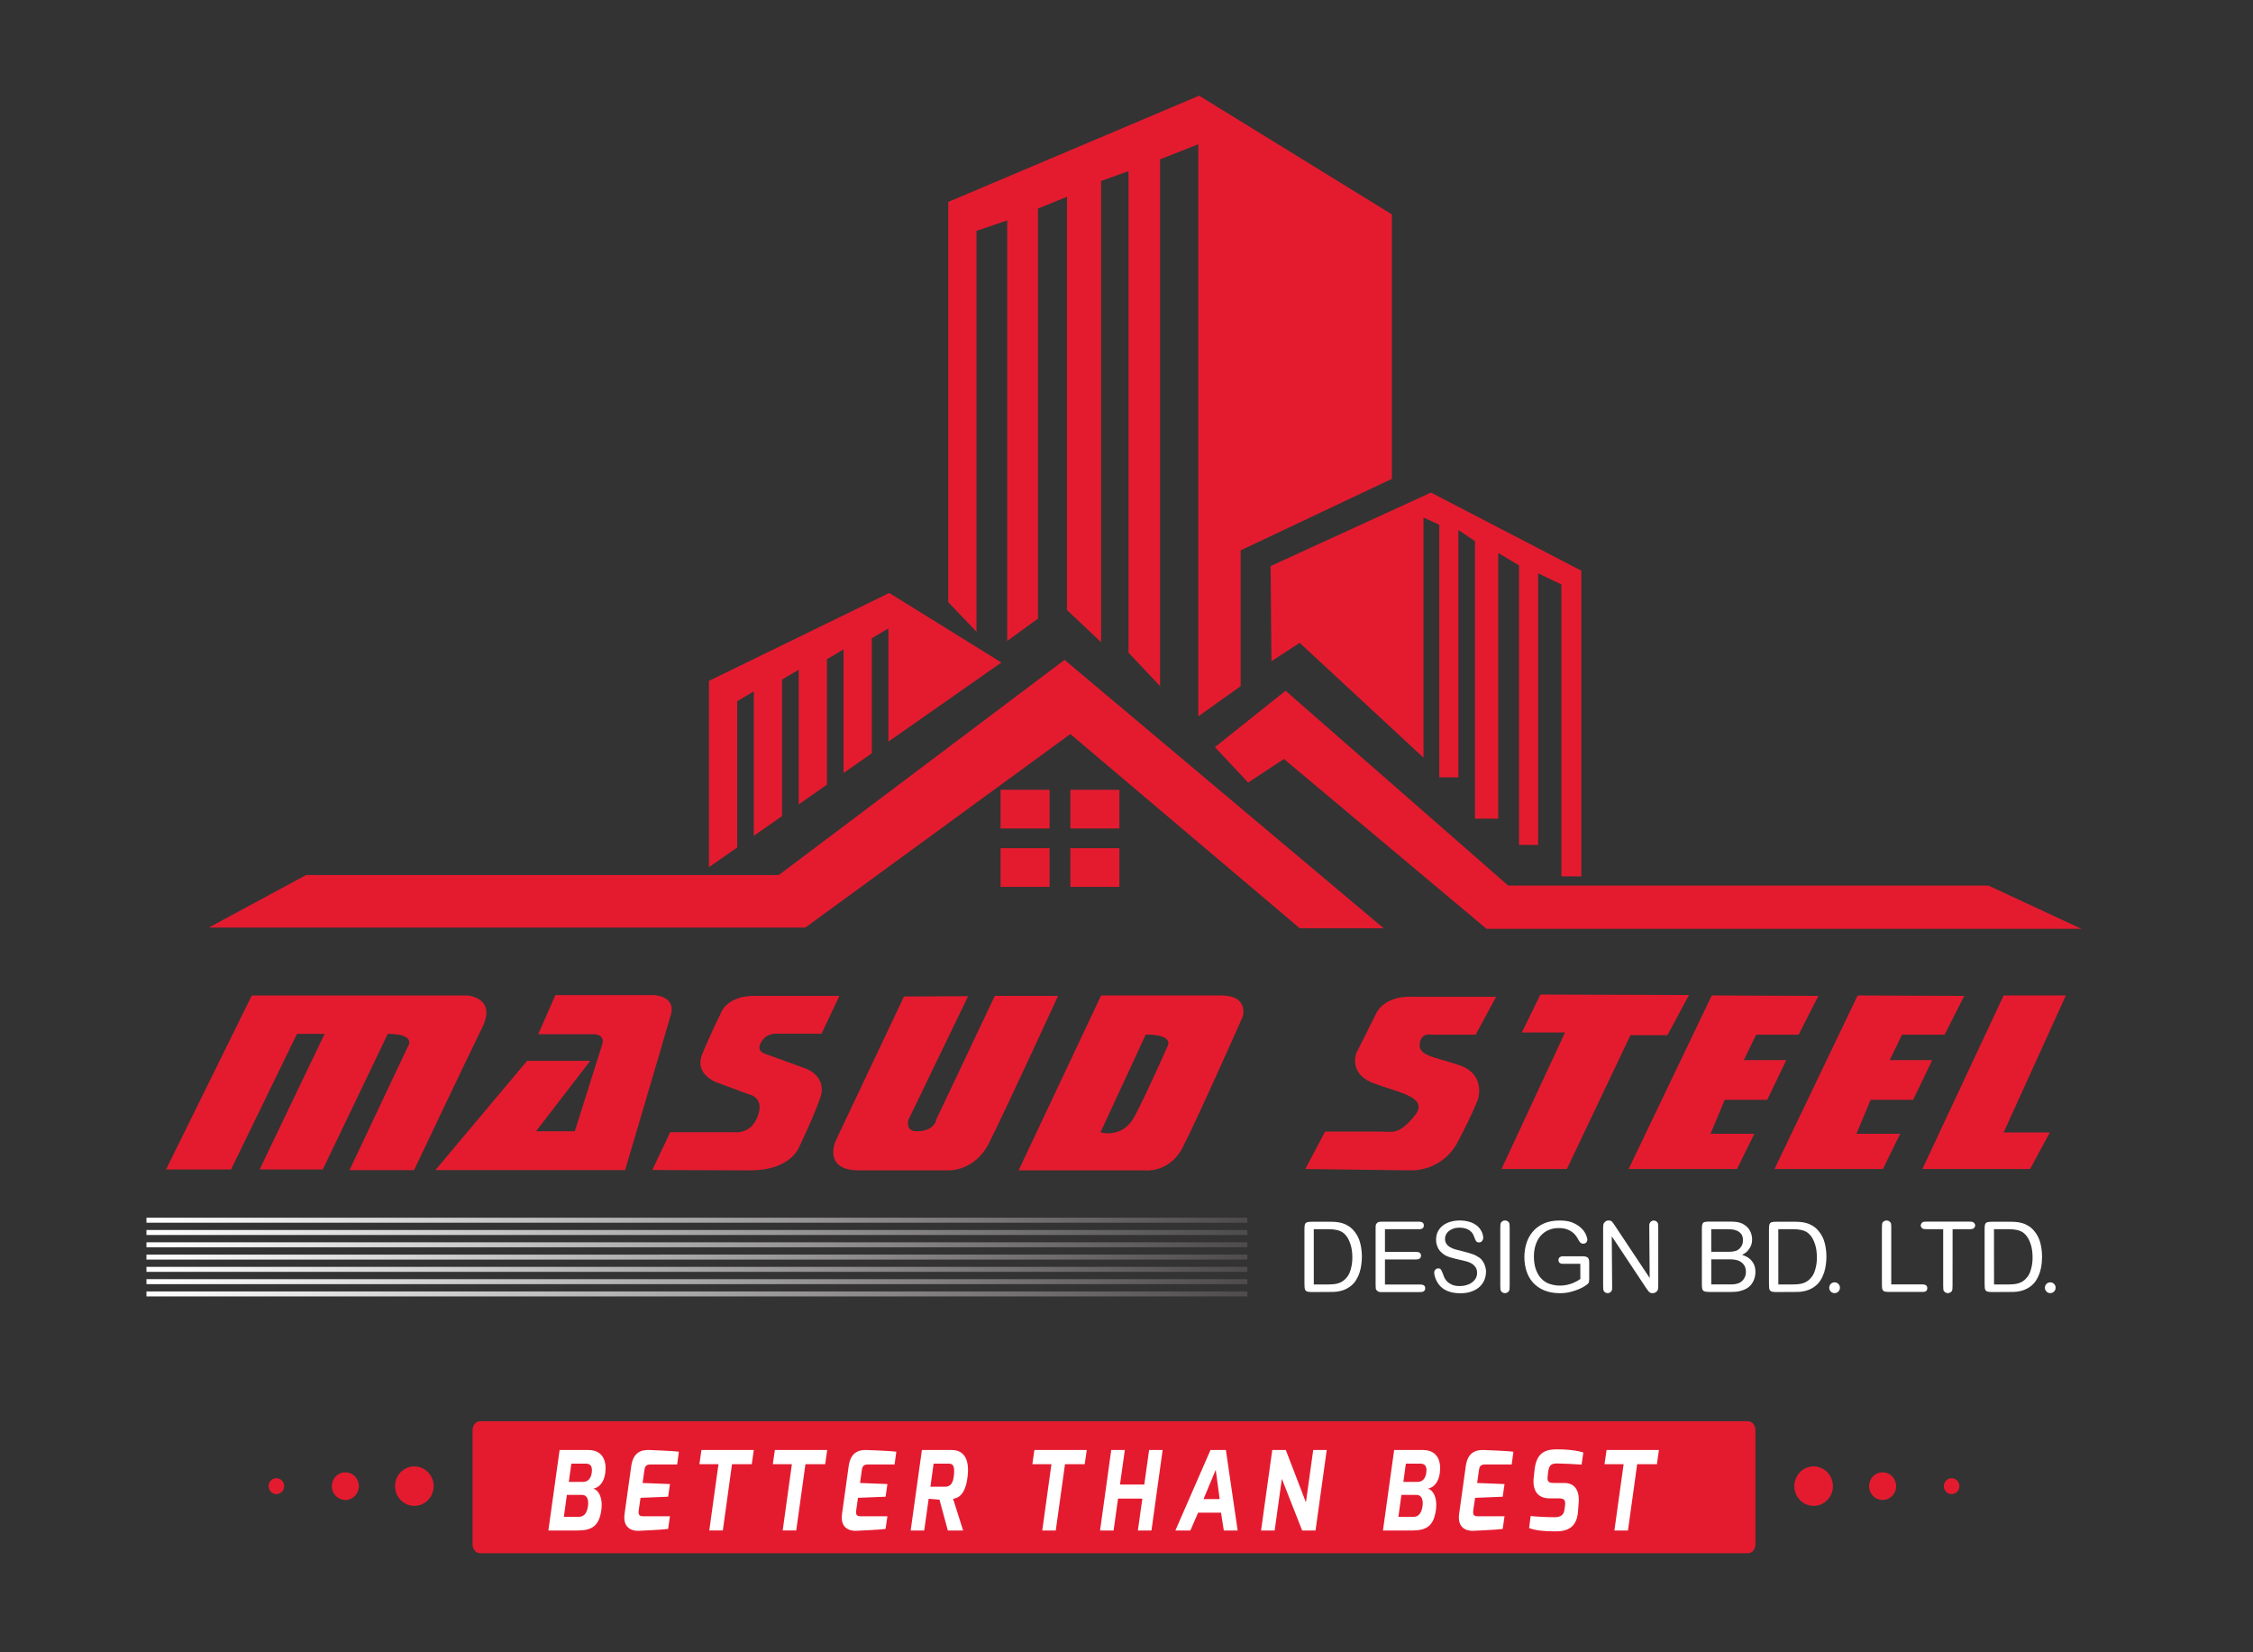 <?xml version="1.0" encoding="UTF-8" standalone="no"?>
<!-- Created with Inkscape (http://www.inkscape.org/) -->

<svg
   xmlns:dc="http://purl.org/dc/elements/1.1/"
   xmlns:cc="http://creativecommons.org/ns#"
   xmlns:rdf="http://www.w3.org/1999/02/22-rdf-syntax-ns#"
   xmlns:svg="http://www.w3.org/2000/svg"
   xmlns="http://www.w3.org/2000/svg"
   xmlns:sodipodi="http://sodipodi.sourceforge.net/DTD/sodipodi-0.dtd"
   xmlns:inkscape="http://www.inkscape.org/namespaces/inkscape"
   width="150mm"
   height="110mm"
   viewBox="0 0 150 110"
   version="1.1"
   id="svg2968"
   inkscape:version="0.92.3 (2405546, 2018-03-11)"
   sodipodi:docname="ms.logo.svg">
  <rect x="0" y="0" width="150" height="110" fill="#333333" stroke="none"/>
  <defs
     id="defs2962">
    <linearGradient
       x1="0"
       y1="0"
       x2="1"
       y2="0"
       gradientUnits="userSpaceOnUse"
       gradientTransform="matrix(-73.293,-6.5818926e-6,6.441694e-6,-74.888,83.044,273.141)"
       spreadMethod="pad"
       id="linearGradient248">
      <stop
         style="stop-opacity:1;stop-color:#4f4c4d"
         offset="0"
         id="stop244" />
      <stop
         style="stop-opacity:1;stop-color:#ffffff"
         offset="1"
         id="stop246" />
    </linearGradient>
    <linearGradient
       x1="0"
       y1="0"
       x2="1"
       y2="0"
       gradientUnits="userSpaceOnUse"
       gradientTransform="matrix(-73.293,-6.5818926e-6,6.441694e-6,-74.888,83.044,272.324)"
       spreadMethod="pad"
       id="linearGradient268">
      <stop
         style="stop-opacity:1;stop-color:#4f4c4d"
         offset="0"
         id="stop264" />
      <stop
         style="stop-opacity:1;stop-color:#ffffff"
         offset="1"
         id="stop266" />
    </linearGradient>
    <linearGradient
       x1="0"
       y1="0"
       x2="1"
       y2="0"
       gradientUnits="userSpaceOnUse"
       gradientTransform="matrix(-73.293,-6.5818926e-6,6.441694e-6,-74.888,83.044,271.506)"
       spreadMethod="pad"
       id="linearGradient288">
      <stop
         style="stop-opacity:1;stop-color:#4f4c4d"
         offset="0"
         id="stop284" />
      <stop
         style="stop-opacity:1;stop-color:#ffffff"
         offset="1"
         id="stop286" />
    </linearGradient>
    <linearGradient
       x1="0"
       y1="0"
       x2="1"
       y2="0"
       gradientUnits="userSpaceOnUse"
       gradientTransform="matrix(-73.293,-6.5818926e-6,6.441694e-6,-74.888,83.044,270.688)"
       spreadMethod="pad"
       id="linearGradient308">
      <stop
         style="stop-opacity:1;stop-color:#4f4c4d"
         offset="0"
         id="stop304" />
      <stop
         style="stop-opacity:1;stop-color:#ffffff"
         offset="1"
         id="stop306" />
    </linearGradient>
    <linearGradient
       x1="0"
       y1="0"
       x2="1"
       y2="0"
       gradientUnits="userSpaceOnUse"
       gradientTransform="matrix(-73.293,-6.5818926e-6,6.441694e-6,-74.888,83.044,269.87)"
       spreadMethod="pad"
       id="linearGradient328">
      <stop
         style="stop-opacity:1;stop-color:#4f4c4d"
         offset="0"
         id="stop324" />
      <stop
         style="stop-opacity:1;stop-color:#ffffff"
         offset="1"
         id="stop326" />
    </linearGradient>
    <linearGradient
       x1="0"
       y1="0"
       x2="1"
       y2="0"
       gradientUnits="userSpaceOnUse"
       gradientTransform="matrix(-73.293,-6.5818926e-6,6.441694e-6,-74.888,83.044,269.053)"
       spreadMethod="pad"
       id="linearGradient348">
      <stop
         style="stop-opacity:1;stop-color:#4f4c4d"
         offset="0"
         id="stop344" />
      <stop
         style="stop-opacity:1;stop-color:#ffffff"
         offset="1"
         id="stop346" />
    </linearGradient>
    <linearGradient
       x1="0"
       y1="0"
       x2="1"
       y2="0"
       gradientUnits="userSpaceOnUse"
       gradientTransform="matrix(-73.293,-6.5818926e-6,6.441694e-6,-74.888,83.044,268.235)"
       spreadMethod="pad"
       id="linearGradient368">
      <stop
         style="stop-opacity:1;stop-color:#4f4c4d"
         offset="0"
         id="stop364" />
      <stop
         style="stop-opacity:1;stop-color:#ffffff"
         offset="1"
         id="stop366" />
    </linearGradient>
  </defs>
  <sodipodi:namedview
     id="base"
     pagecolor="#ffffff"
     bordercolor="#666666"
     borderopacity="1.0"
     inkscape:pageopacity="0.0"
     inkscape:pageshadow="2"
     inkscape:zoom="1.979899"
     inkscape:cx="303.70937"
     inkscape:cy="208.16578"
     inkscape:document-units="mm"
     inkscape:current-layer="layer1"
     showgrid="false"
     inkscape:window-width="1879"
     inkscape:window-height="1059"
     inkscape:window-x="41"
     inkscape:window-y="21"
     inkscape:window-maximized="1" />
  <g
     inkscape:label="Layer 1"
     inkscape:groupmode="layer"
     id="layer1"
     transform="translate(0,-187)">
    <path
       d="m 116.874,289.811 c 0,0.328 -0.218,0.592 -0.485,0.592 H 31.949 c -0.268,0 -0.487,-0.265 -0.487,-0.592 v -7.597 c 0,-0.329 0.218,-0.596 0.487,-0.596 h 84.44 c 0.267,0 0.485,0.267 0.485,0.596 z"
       style="fill:#e41b2f;fill-opacity:1;fill-rule:nonzero;stroke:none;stroke-width:1.809"
       id="path82"
       inkscape:connector-curvature="0" />
    <path
       d="m 122.032,285.94 c 0,0.724 -0.574,1.311 -1.283,1.311 -0.71,0 -1.285,-0.587 -1.285,-1.311 0,-0.726 0.574,-1.315 1.285,-1.315 0.709,0 1.283,0.589 1.283,1.315"
       style="fill:#e41b2f;fill-opacity:1;fill-rule:nonzero;stroke:none;stroke-width:1.809"
       id="path86"
       inkscape:connector-curvature="0" />
    <path
       d="m 126.241,285.94 c 0,0.506 -0.403,0.92 -0.9,0.92 -0.499,0 -0.902,-0.413 -0.902,-0.92 0,-0.51 0.403,-0.921 0.902,-0.921 0.498,0 0.9,0.411 0.9,0.921"
       style="fill:#e41b2f;fill-opacity:1;fill-rule:nonzero;stroke:none;stroke-width:1.809"
       id="path90"
       inkscape:connector-curvature="0" />
    <path
       d="m 130.452,285.94 c 0,0.291 -0.231,0.528 -0.519,0.528 -0.286,0 -0.517,-0.238 -0.517,-0.528 0,-0.292 0.231,-0.53 0.517,-0.53 0.288,0 0.519,0.238 0.519,0.53"
       style="fill:#e41b2f;fill-opacity:1;fill-rule:nonzero;stroke:none;stroke-width:1.809"
       id="path94"
       inkscape:connector-curvature="0" />
    <path
       d="m 26.301,285.937 c 0,-0.724 0.576,-1.313 1.285,-1.313 0.71,0 1.287,0.589 1.287,1.313 0,0.726 -0.576,1.315 -1.287,1.315 -0.709,0 -1.285,-0.589 -1.285,-1.315"
       style="fill:#e41b2f;fill-opacity:1;fill-rule:nonzero;stroke:none;stroke-width:1.809"
       id="path98"
       inkscape:connector-curvature="0" />
    <path
       d="m 22.093,285.94 c 0,-0.51 0.403,-0.921 0.898,-0.921 0.501,0 0.904,0.411 0.904,0.921 0,0.506 -0.403,0.921 -0.904,0.921 -0.496,0 -0.898,-0.415 -0.898,-0.921"
       style="fill:#e41b2f;fill-opacity:1;fill-rule:nonzero;stroke:none;stroke-width:1.809"
       id="path102"
       inkscape:connector-curvature="0" />
    <path
       d="m 17.884,285.94 c 0,-0.294 0.231,-0.53 0.517,-0.53 0.285,0 0.519,0.236 0.519,0.53 0,0.291 -0.234,0.528 -0.519,0.528 -0.287,0 -0.517,-0.238 -0.517,-0.528"
       style="fill:#e41b2f;fill-opacity:1;fill-rule:nonzero;stroke:none;stroke-width:1.809"
       id="path106"
       inkscape:connector-curvature="0" />
    <path
       d="m 38.823,285.655 v 0 c 0.322,0 0.522,-0.229 0.573,-0.609 0.072,-0.498 -0.142,-0.607 -0.404,-0.607 h -0.954 l -0.168,1.216 z m -0.297,2.327 v 0 c 0.277,0 0.542,-0.145 0.619,-0.709 0.057,-0.397 -0.03,-0.755 -0.413,-0.755 h -0.991 l -0.199,1.464 z m 3.502,-3.382 c 0.127,-0.899 0.644,-1.082 1.179,-1.068 0,0 1.585,0.052 1.992,0.117 l -0.116,0.848 h -1.798 c -0.322,0 -0.362,0.212 -0.387,0.409 l -0.116,0.821 1.823,0.073 -0.122,0.843 -1.838,0.073 -0.122,0.848 c -0.052,0.388 0.161,0.38 0.347,0.38 h 1.734 l -0.122,0.843 c -0.374,0.059 -1.966,0.124 -1.966,0.124 -0.451,0.021 -1.063,-0.197 -0.934,-1.121 z m 4.672,-1.068 h 3.487 l -0.136,0.943 h -1.315 l -0.612,4.415 h -0.902 l 0.612,-4.415 H 46.565 Z m 4.887,0 h 3.486 l -0.134,0.943 h -1.315 l -0.612,4.415 h -0.902 l 0.612,-4.415 h -1.269 z m 4.917,1.068 c 0.129,-0.899 0.646,-1.082 1.181,-1.068 0,0 1.584,0.052 1.99,0.117 l -0.116,0.848 h -1.798 c -0.321,0 -0.36,0.212 -0.387,0.409 l -0.115,0.821 1.823,0.073 -0.123,0.843 -1.836,0.073 -0.122,0.848 c -0.052,0.388 0.161,0.38 0.347,0.38 h 1.734 l -0.123,0.843 c -0.374,0.059 -1.965,0.124 -1.965,0.124 -0.451,0.021 -1.063,-0.197 -0.934,-1.121 z m 6.42,1.377 v 0 c 0.342,0 0.535,-0.212 0.587,-0.777 0.057,-0.607 -0.052,-0.761 -0.355,-0.761 h -0.998 l -0.213,1.538 z m -1.546,-2.444 h 1.992 c 0.709,0 1.204,0.49 1.05,1.772 -0.156,1.333 -0.735,1.443 -0.966,1.477 l 0.669,2.11 h -1.018 l -0.555,-2.051 -0.721,-0.064 -0.297,2.115 h -0.902 z m 7.49,0 h 3.486 l -0.136,0.943 h -1.313 l -0.614,4.415 h -0.9 l 0.612,-4.415 h -1.27 z m 5.116,0 h 0.904 l -0.322,2.298 h 1.618 l 0.322,-2.298 h 0.9 l -0.744,5.359 h -0.904 l 0.297,-2.123 h -1.619 l -0.295,2.123 h -0.902 z m 7.22,3.265 v 0 l -0.263,-1.947 -0.812,1.947 z m -0.612,-3.265 h 1.025 l 0.784,5.359 H 81.479 l -0.186,-1.187 h -1.526 l -0.515,1.187 h -0.998 z m 4.112,0 h 0.902 l 1.34,3.485 0.485,-3.485 h 0.9 l -0.746,5.359 h -0.889 l -1.353,-3.441 -0.479,3.441 H 83.958 Z m 9.682,2.123 v 0 c 0.322,0 0.521,-0.229 0.573,-0.609 0.072,-0.498 -0.142,-0.607 -0.404,-0.607 H 93.6 l -0.168,1.216 z m -0.297,2.327 v 0 c 0.277,0 0.54,-0.145 0.619,-0.709 0.057,-0.397 -0.036,-0.755 -0.413,-0.755 h -0.993 l -0.199,1.464 z m -1.27,-4.45 h 1.915 c 0.973,0 1.231,0.748 1.127,1.521 -0.07,0.58 -0.379,0.982 -0.805,1.055 0.342,0.066 0.639,0.572 0.555,1.333 -0.136,1.143 -0.619,1.45 -1.612,1.45 h -1.925 z m 4.77,1.068 c 0.129,-0.899 0.646,-1.082 1.181,-1.068 0,0 1.584,0.052 1.99,0.117 l -0.116,0.848 h -1.798 c -0.322,0 -0.362,0.212 -0.385,0.409 l -0.116,0.821 1.823,0.073 -0.122,0.843 -1.838,0.073 -0.123,0.848 c -0.051,0.388 0.161,0.38 0.347,0.38 h 1.736 l -0.122,0.843 c -0.376,0.059 -1.966,0.124 -1.966,0.124 -0.451,0.021 -1.063,-0.197 -0.934,-1.121 z m 4.32,3.324 c 0.263,0.036 0.993,0.082 1.593,0.082 0.268,0 0.592,-0.06 0.65,-0.463 l 0.041,-0.285 c 0.041,-0.307 0.01,-0.505 -0.362,-0.505 h -0.65 c -1.134,0 -1.122,-1.004 -1.065,-1.435 l 0.064,-0.558 c 0.149,-1.097 0.766,-1.273 1.474,-1.273 0.678,-0.004 1.355,0.072 1.761,0.212 l -0.116,0.804 c -0.367,-0.031 -1.294,-0.073 -1.528,-0.073 -0.411,-0.016 -0.624,0.036 -0.694,0.521 l -0.03,0.263 c -0.071,0.475 0.096,0.512 0.438,0.512 h 0.669 c 0.896,0 1.02,0.826 0.941,1.421 l -0.035,0.482 c -0.091,1.252 -0.956,1.318 -1.541,1.318 -0.735,0 -1.276,-0.059 -1.714,-0.219 z m 5.053,-4.392 h 3.486 l -0.134,0.943 h -1.315 l -0.612,4.415 h -0.904 l 0.614,-4.415 H 106.825 Z m -69.705,0 h 1.913 c 0.973,0 1.231,0.748 1.129,1.521 -0.07,0.58 -0.381,0.982 -0.805,1.055 0.34,0.066 0.637,0.572 0.553,1.333 -0.134,1.143 -0.619,1.45 -1.61,1.45 h -1.927 z"
       style="fill:#ffffff;fill-opacity:1;fill-rule:nonzero;stroke:none;stroke-width:1.809"
       id="path110"
       inkscape:connector-curvature="0" />
    <path
       d="m 20.372,245.258 h 31.475 l 19.03,-14.327 21.241,17.864 H 86.532 L 71.263,235.868 53.618,248.752 H 13.9 Z"
       style="fill:#e41b2f;fill-opacity:1;fill-rule:nonzero;stroke:none;stroke-width:1.809"
       id="path114"
       inkscape:connector-curvature="0" />
    <path
       d="m 58.043,237.146 v -7.655 l 1.106,-0.655 v 7.536 l 7.522,-5.266 -7.467,-4.629 -12.003,5.852 v 12.403 l 1.881,-1.316 v -9.734 l 1.106,-0.655 v 9.615 l 1.881,-1.316 v -9.085 l 1.106,-0.656 v 8.966 l 1.882,-1.316 v -8.348 l 1.106,-0.655 v 8.229 z"
       style="fill:#e41b2f;fill-opacity:1;fill-rule:nonzero;stroke:none;stroke-width:1.809"
       id="path118"
       inkscape:connector-curvature="0" />
    <path
       d="m 69.88,242.156 h -3.264 v -2.578 h 3.264 z"
       style="fill:#e41b2f;fill-opacity:1;fill-rule:nonzero;stroke:none;stroke-width:1.809"
       id="path120"
       inkscape:connector-curvature="0" />
    <path
       d="m 74.527,242.156 h -3.264 v -2.578 h 3.264 z"
       style="fill:#e41b2f;fill-opacity:1;fill-rule:nonzero;stroke:none;stroke-width:1.809"
       id="path122"
       inkscape:connector-curvature="0" />
    <path
       d="m 69.88,246.043 h -3.264 v -2.576 h 3.264 z"
       style="fill:#e41b2f;fill-opacity:1;fill-rule:nonzero;stroke:none;stroke-width:1.809"
       id="path124"
       inkscape:connector-curvature="0" />
    <path
       d="m 74.527,246.043 h -3.264 v -2.576 h 3.264 z"
       style="fill:#e41b2f;fill-opacity:1;fill-rule:nonzero;stroke:none;stroke-width:1.809"
       id="path126"
       inkscape:connector-curvature="0" />
    <path
       d="m 63.132,227.088 v -26.644 l 16.705,-7.074 12.833,7.904 v 17.603 l -10.069,4.761 v 9.041 l -2.82,2.009 v -38.085 l -2.544,1.004 v 35.072 l -2.102,-2.229 v -32.057 l -1.825,0.655 v 30.705 l -2.269,-2.139 v -27.518 l -1.936,0.788 v 27.297 l -2.045,1.485 v -27.995 l -2.047,0.698 v 26.686 z"
       style="fill:#e41b2f;fill-opacity:1;fill-rule:nonzero;stroke:none;stroke-width:1.809"
       id="path130"
       inkscape:connector-curvature="0" />
    <path
       d="m 84.65,231.019 -0.055,-6.333 10.677,-4.893 10.011,5.2 v 20.351 h -1.328 v -19.435 l -1.55,-0.742 v 18.082 h -1.272 v -18.607 l -1.383,-0.828 v 17.687 h -1.548 V 223.026 l -1.106,-0.742 v 16.468 H 95.825 V 221.934 l -1.052,-0.479 v 15.985 l -8.242,-7.642 z"
       style="fill:#e41b2f;fill-opacity:1;fill-rule:nonzero;stroke:none;stroke-width:1.809"
       id="path134"
       inkscape:connector-curvature="0" />
    <path
       d="m 80.888,236.74 4.702,-3.755 14.825,12.972 h 31.972 l 6.197,2.881 H 98.976 L 85.479,237.527 l -2.378,1.572 z"
       style="fill:#e41b2f;fill-opacity:1;fill-rule:nonzero;stroke:none;stroke-width:1.809"
       id="path138"
       inkscape:connector-curvature="0" />
    <path
       d="m 99.609,253.36 h -5.628 c 0,0 -1.748,-0.148 -2.387,1.157 -0.639,1.309 -1.279,2.556 -1.279,2.556 0,0 -0.598,1.395 1.152,2.05 1.746,0.653 3.749,0.92 2.684,2.198 -1.066,1.276 -1.449,1.009 -2.303,1.009 h -3.622 l -1.322,2.496 6.95,0.088 c 0,0 2.131,0.179 3.239,-1.96 1.109,-2.137 1.322,-2.821 1.322,-2.821 0,0 0.512,-1.633 -1.279,-2.227 -1.791,-0.594 -2.772,-0.623 -2.6,-1.516 0.127,-0.682 0.809,-0.505 0.809,-0.505 h 2.899 z"
       style="fill:#e41b2f;fill-opacity:1;fill-rule:nonzero;stroke:none;stroke-width:1.809"
       id="path142"
       inkscape:connector-curvature="0" />
    <path
       d="m 102.555,253.212 -1.233,2.525 h 2.875 l -4.23,9.089 h 4.352 l 4.232,-8.911 h 2.464 l 1.435,-2.673 z"
       style="fill:#e41b2f;fill-opacity:1;fill-rule:nonzero;stroke:none;stroke-width:1.809"
       id="path146"
       inkscape:connector-curvature="0" />
    <path
       d="m 123.679,253.272 -5.536,11.553 h 7.218 l 1.149,-2.346 h -2.911 l 0.941,-2.258 h 2.831 l 1.272,-2.644 h -2.831 l 0.821,-1.693 h 2.831 l 1.312,-2.583 z"
       style="fill:#e41b2f;fill-opacity:1;fill-rule:nonzero;stroke:none;stroke-width:1.809"
       id="path150"
       inkscape:connector-curvature="0" />
    <path
       d="m 133.398,253.272 -5.409,11.553 h 7.172 l 1.313,-2.435 h -3.076 l 4.141,-9.118 z"
       style="fill:#e41b2f;fill-opacity:1;fill-rule:nonzero;stroke:none;stroke-width:1.809"
       id="path154"
       inkscape:connector-curvature="0" />
    <path
       d="m 11.056,264.855 5.708,-11.58 h 14.363 c 0,0 1.963,0.135 0.982,2.126 -0.982,1.989 -4.541,9.498 -4.541,9.498 h -4.298 l 3.867,-8.187 c 0,0 0.676,-0.883 -1.319,-0.883 l -4.327,9.026 h -4.205 l 4.327,-9.026 h -1.841 l -4.389,9.026 z"
       style="fill:#e41b2f;fill-opacity:1;fill-rule:nonzero;stroke:none;stroke-width:1.809"
       id="path158"
       inkscape:connector-curvature="0" />
    <path
       d="m 28.986,264.898 6.111,-7.275 h 4.201 l -3.613,4.691 h 2.584 l 1.852,-5.871 c 0,0 0.147,-0.589 -0.617,-0.589 h -3.672 l 1.145,-2.607 h 6.551 c 0,0 1.616,0.047 1.086,1.475 -0.351,1.245 -2.995,10.175 -2.995,10.175 z"
       style="fill:#e41b2f;fill-opacity:1;fill-rule:nonzero;stroke:none;stroke-width:1.809"
       id="path162"
       inkscape:connector-curvature="0" />
    <path
       d="m 43.428,264.892 1.192,-2.518 h 4.262 c 0,0 1.013,0.157 1.491,-0.885 0.655,-1.43 -0.506,-1.633 -0.506,-1.633 l -2.206,-0.817 c 0,0 -1.431,-0.545 -0.923,-1.816 0.506,-1.271 1.251,-2.768 1.251,-2.768 0,0 0.358,-1.157 2.235,-1.157 h 5.663 l -1.192,2.519 h -2.981 c 0,0 -0.716,-0.091 -1.074,0.634 -0.297,0.591 0.358,0.726 0.358,0.726 l 2.682,0.974 c 0,0 1.431,0.523 0.925,1.953 -0.508,1.43 -1.46,3.381 -1.46,3.381 0,0 -0.626,1.43 -3.16,1.43 -2.532,0 -6.556,-0.026 -6.556,-0.026"
       style="fill:#e41b2f;fill-opacity:1;fill-rule:nonzero;stroke:none;stroke-width:1.809"
       id="path166"
       inkscape:connector-curvature="0" />
    <path
       d="m 60.184,253.344 -4.545,9.602 c 0,0 -0.902,1.971 1.566,1.971 h 5.928 c 0,0 1.746,0.09 2.709,-1.812 0.963,-1.903 4.604,-9.807 4.604,-9.807 h -4.212 l -3.883,8.198 c 0,0 -0.089,0.815 -1.294,0.815 -0.812,0.026 -0.573,-0.77 -0.573,-0.77 l 3.972,-8.222 z"
       style="fill:#e41b2f;fill-opacity:1;fill-rule:nonzero;stroke:none;stroke-width:1.809"
       id="path170"
       inkscape:connector-curvature="0" />
    <path
       d="m 77.728,256.663 v 0 c 0,0 -1.406,3.207 -2.21,4.69 -0.802,1.483 -2.249,1.029 -2.249,1.029 l 3.013,-6.507 c 1.968,0 1.446,0.788 1.446,0.788 m 3.555,-3.39 H 73.3 v 0.021 l -5.483,11.621 h 8.346 c 0,0 1.657,0.226 2.561,-1.499 0.904,-1.724 4.006,-8.714 4.006,-8.714 0,0 0.481,-1.43 -1.446,-1.43"
       style="fill:#e41b2f;fill-opacity:1;fill-rule:nonzero;stroke:none;stroke-width:1.809"
       id="path174"
       inkscape:connector-curvature="0" />
    <path
       d="m 113.966,253.272 -5.536,11.553 h 7.218 l 1.151,-2.346 H 113.885 l 0.943,-2.258 h 2.829 l 1.272,-2.644 h -2.831 l 0.821,-1.693 h 2.831 l 1.312,-2.583 z"
       style="fill:#e41b2f;fill-opacity:1;fill-rule:nonzero;stroke:none;stroke-width:1.809"
       id="path178"
       inkscape:connector-curvature="0" />
    <path
       d="m 87.468,268.832 h 0.92 c 0.173,0 0.324,0.004 0.451,0.026 0.127,0.016 0.241,0.041 0.34,0.079 0.1,0.036 0.188,0.086 0.263,0.146 0.077,0.06 0.149,0.137 0.218,0.229 0.098,0.132 0.186,0.316 0.261,0.556 0.077,0.239 0.115,0.517 0.115,0.832 0,0.031 -0.004,0.095 -0.005,0.197 -0.004,0.104 -0.02,0.221 -0.041,0.354 -0.025,0.133 -0.061,0.269 -0.111,0.411 -0.051,0.143 -0.122,0.269 -0.217,0.382 -0.079,0.097 -0.159,0.174 -0.245,0.232 -0.082,0.059 -0.173,0.106 -0.27,0.141 -0.098,0.036 -0.206,0.059 -0.326,0.073 -0.118,0.01 -0.251,0.021 -0.397,0.021 h -0.954 z m 1.038,4.179 c 0.089,0 0.191,-0.003 0.301,-0.004 0.111,-0.004 0.225,-0.016 0.343,-0.041 0.118,-0.021 0.238,-0.057 0.356,-0.103 0.12,-0.047 0.236,-0.11 0.347,-0.188 0.173,-0.121 0.313,-0.265 0.418,-0.433 0.105,-0.168 0.188,-0.344 0.245,-0.523 0.059,-0.181 0.1,-0.364 0.12,-0.547 0.025,-0.183 0.036,-0.351 0.036,-0.505 0,-0.307 -0.036,-0.611 -0.111,-0.909 -0.074,-0.296 -0.207,-0.561 -0.403,-0.797 -0.125,-0.152 -0.259,-0.271 -0.401,-0.354 -0.143,-0.086 -0.286,-0.148 -0.431,-0.188 -0.145,-0.036 -0.288,-0.062 -0.428,-0.072 -0.142,-0.01 -0.274,-0.01 -0.399,-0.01 h -1.129 c -0.116,0 -0.209,0.004 -0.277,0.016 -0.07,0.01 -0.122,0.031 -0.159,0.067 -0.036,0.036 -0.061,0.088 -0.072,0.157 -0.01,0.07 -0.015,0.163 -0.015,0.281 v 3.558 c 0,0.13 0.004,0.234 0.01,0.312 0.005,0.079 0.03,0.139 0.062,0.183 0.036,0.041 0.088,0.073 0.159,0.084 0.072,0.016 0.168,0.021 0.294,0.021 z"
       style="fill:#ffffff;fill-opacity:1;fill-rule:nonzero;stroke:none;stroke-width:1.809"
       id="path182"
       inkscape:connector-curvature="0" />
    <path
       d="m 92.207,268.832 h 2.16 c 0.046,0 0.096,0 0.149,-10e-4 0.052,-0.003 0.098,-0.01 0.139,-0.026 0.041,-0.016 0.074,-0.041 0.1,-0.075 0.025,-0.036 0.041,-0.086 0.041,-0.15 0,-0.066 -0.015,-0.115 -0.041,-0.148 -0.025,-0.031 -0.061,-0.057 -0.104,-0.072 -0.046,-0.016 -0.089,-0.026 -0.138,-0.026 -0.052,-0.001 -0.1,-0.003 -0.147,-0.003 h -2.264 c -0.138,0 -0.233,0.003 -0.288,0.016 -0.054,0.01 -0.102,0.036 -0.145,0.084 -0.051,0.052 -0.074,0.103 -0.079,0.165 -0.004,0.06 -0.005,0.148 -0.005,0.261 v 3.637 c 0,0.13 0.004,0.223 0.01,0.28 0.005,0.057 0.036,0.106 0.081,0.15 0.025,0.021 0.051,0.041 0.072,0.053 0.02,0.01 0.046,0.021 0.075,0.031 0.025,0.004 0.062,0.01 0.105,0.01 h 0.175 2.353 c 0.051,0 0.098,-0.001 0.15,-0.003 0.052,-0.003 0.098,-0.01 0.138,-0.026 0.041,-0.016 0.075,-0.041 0.102,-0.075 0.025,-0.036 0.041,-0.084 0.041,-0.15 0,-0.066 -0.015,-0.115 -0.041,-0.148 -0.025,-0.031 -0.061,-0.055 -0.104,-0.072 -0.041,-0.016 -0.089,-0.026 -0.139,-0.026 -0.051,-10e-4 -0.098,-0.003 -0.147,-0.003 h -2.249 v -1.668 h 1.984 c 0.051,0 0.096,-0.001 0.145,-0.003 0.051,-10e-4 0.095,-0.01 0.134,-0.031 0.036,-0.016 0.07,-0.041 0.097,-0.075 0.025,-0.031 0.041,-0.08 0.041,-0.148 0,-0.06 -0.015,-0.108 -0.041,-0.143 -0.025,-0.036 -0.059,-0.06 -0.097,-0.075 -0.041,-0.016 -0.084,-0.026 -0.134,-0.026 -0.051,-10e-4 -0.096,-10e-4 -0.145,-10e-4 h -1.984 z"
       style="fill:#ffffff;fill-opacity:1;fill-rule:nonzero;stroke:none;stroke-width:1.809"
       id="path186"
       inkscape:connector-curvature="0" />
    <path
       d="m 98.935,271.657 c 0,-0.07 -0.005,-0.146 -0.025,-0.23 -0.02,-0.086 -0.046,-0.17 -0.079,-0.254 -0.035,-0.082 -0.079,-0.161 -0.132,-0.238 -0.054,-0.077 -0.115,-0.141 -0.184,-0.192 -0.061,-0.041 -0.125,-0.086 -0.195,-0.124 -0.068,-0.041 -0.152,-0.079 -0.249,-0.115 -0.098,-0.036 -0.213,-0.073 -0.347,-0.111 -0.134,-0.036 -0.295,-0.079 -0.487,-0.128 -0.113,-0.026 -0.231,-0.055 -0.353,-0.091 -0.123,-0.036 -0.234,-0.08 -0.335,-0.141 -0.1,-0.057 -0.183,-0.132 -0.245,-0.221 -0.066,-0.09 -0.098,-0.205 -0.098,-0.344 0,-0.095 0.02,-0.188 0.064,-0.278 0.046,-0.088 0.108,-0.168 0.191,-0.236 0.086,-0.067 0.186,-0.121 0.306,-0.163 0.116,-0.041 0.252,-0.062 0.404,-0.062 0.134,0 0.26,0.016 0.379,0.052 0.118,0.031 0.22,0.079 0.302,0.139 0.098,0.075 0.166,0.15 0.206,0.223 0.041,0.075 0.077,0.159 0.111,0.256 0.025,0.073 0.057,0.145 0.096,0.212 0.041,0.067 0.109,0.103 0.207,0.103 0.088,0 0.156,-0.036 0.204,-0.103 0.051,-0.067 0.075,-0.135 0.075,-0.205 0,-0.075 -0.015,-0.155 -0.041,-0.243 -0.025,-0.088 -0.062,-0.168 -0.105,-0.243 -0.079,-0.133 -0.173,-0.245 -0.286,-0.333 -0.113,-0.086 -0.233,-0.153 -0.36,-0.203 -0.127,-0.047 -0.256,-0.08 -0.388,-0.101 -0.132,-0.021 -0.26,-0.031 -0.381,-0.031 -0.206,0 -0.406,0.026 -0.599,0.079 -0.192,0.052 -0.36,0.132 -0.505,0.239 -0.145,0.106 -0.26,0.239 -0.347,0.401 -0.086,0.163 -0.129,0.349 -0.129,0.563 0,0.126 0.015,0.239 0.046,0.336 0.03,0.098 0.068,0.184 0.111,0.263 0.041,0.075 0.089,0.139 0.143,0.192 0.051,0.052 0.096,0.093 0.134,0.124 0.07,0.057 0.139,0.103 0.211,0.141 0.072,0.036 0.157,0.072 0.258,0.104 0.098,0.031 0.218,0.066 0.36,0.101 0.139,0.036 0.317,0.077 0.535,0.124 0.081,0.021 0.175,0.041 0.281,0.073 0.105,0.031 0.207,0.075 0.304,0.135 0.098,0.062 0.179,0.143 0.247,0.239 0.066,0.098 0.1,0.223 0.1,0.375 0,0.145 -0.035,0.271 -0.1,0.38 -0.068,0.108 -0.156,0.201 -0.263,0.274 -0.108,0.075 -0.231,0.13 -0.369,0.168 -0.139,0.036 -0.279,0.055 -0.423,0.055 -0.207,0 -0.377,-0.031 -0.512,-0.088 -0.134,-0.06 -0.241,-0.13 -0.324,-0.214 -0.082,-0.082 -0.143,-0.166 -0.183,-0.254 -0.036,-0.088 -0.066,-0.157 -0.084,-0.21 -0.055,-0.152 -0.102,-0.258 -0.139,-0.32 -0.036,-0.06 -0.098,-0.091 -0.184,-0.091 -0.077,0 -0.142,0.026 -0.193,0.082 -0.052,0.055 -0.079,0.117 -0.079,0.187 0,0.139 0.036,0.294 0.111,0.466 0.074,0.174 0.173,0.325 0.304,0.462 0.088,0.091 0.183,0.166 0.292,0.225 0.108,0.059 0.22,0.106 0.336,0.141 0.118,0.036 0.234,0.059 0.35,0.072 0.116,0.01 0.231,0.021 0.343,0.021 0.281,0 0.528,-0.036 0.743,-0.115 0.213,-0.075 0.392,-0.179 0.535,-0.311 0.142,-0.13 0.251,-0.283 0.324,-0.457 0.071,-0.176 0.109,-0.36 0.109,-0.556"
       style="fill:#ffffff;fill-opacity:1;fill-rule:nonzero;stroke:none;stroke-width:1.809"
       id="path190"
       inkscape:connector-curvature="0" />
    <path
       d="m 100.511,268.767 c 0,-0.11 -0.004,-0.196 -0.01,-0.262 -0.005,-0.066 -0.03,-0.119 -0.075,-0.157 -0.03,-0.036 -0.066,-0.06 -0.108,-0.075 -0.041,-0.016 -0.081,-0.021 -0.12,-0.021 -0.055,0 -0.102,0.01 -0.139,0.031 -0.035,0.026 -0.066,0.041 -0.088,0.066 -0.041,0.036 -0.068,0.091 -0.075,0.153 -0.005,0.064 -0.01,0.152 -0.01,0.265 v 3.807 c 0,0.114 0.004,0.201 0.01,0.265 0.005,0.062 0.03,0.115 0.075,0.159 0.03,0.031 0.066,0.053 0.108,0.07 0.041,0.016 0.081,0.021 0.12,0.021 0.052,0 0.096,-0.01 0.136,-0.031 0.041,-0.021 0.068,-0.041 0.091,-0.066 0.041,-0.036 0.068,-0.09 0.075,-0.152 0.005,-0.064 0.01,-0.152 0.01,-0.265 z"
       style="fill:#ffffff;fill-opacity:1;fill-rule:nonzero;stroke:none;stroke-width:1.809"
       id="path194"
       inkscape:connector-curvature="0" />
    <path
       d="m 105.217,272.148 c -0.224,0.152 -0.449,0.263 -0.673,0.333 -0.225,0.072 -0.454,0.106 -0.689,0.106 -0.206,0 -0.42,-0.031 -0.641,-0.098 -0.22,-0.066 -0.413,-0.181 -0.576,-0.347 -0.106,-0.104 -0.19,-0.221 -0.258,-0.349 -0.067,-0.128 -0.12,-0.258 -0.159,-0.389 -0.035,-0.13 -0.062,-0.26 -0.077,-0.389 -0.01,-0.128 -0.02,-0.249 -0.02,-0.362 0,-0.271 0.035,-0.521 0.108,-0.751 0.072,-0.232 0.177,-0.432 0.317,-0.603 0.142,-0.168 0.315,-0.302 0.519,-0.397 0.206,-0.097 0.444,-0.145 0.718,-0.145 0.206,0 0.383,0.026 0.528,0.079 0.145,0.052 0.267,0.115 0.367,0.192 0.098,0.077 0.179,0.157 0.241,0.245 0.064,0.088 0.115,0.168 0.152,0.243 0.061,0.114 0.115,0.188 0.159,0.225 0.046,0.036 0.095,0.055 0.145,0.055 0.115,0 0.192,-0.026 0.238,-0.084 0.046,-0.057 0.068,-0.119 0.068,-0.19 0,-0.047 -0.025,-0.141 -0.075,-0.278 -0.051,-0.137 -0.141,-0.28 -0.279,-0.428 -0.134,-0.148 -0.324,-0.28 -0.562,-0.393 -0.241,-0.114 -0.551,-0.168 -0.93,-0.168 -0.41,0 -0.764,0.066 -1.061,0.201 -0.295,0.135 -0.539,0.315 -0.728,0.539 -0.19,0.225 -0.333,0.485 -0.423,0.779 -0.091,0.294 -0.136,0.6 -0.136,0.918 0,0.323 0.046,0.631 0.139,0.923 0.093,0.291 0.234,0.547 0.428,0.764 0.193,0.218 0.438,0.391 0.735,0.519 0.299,0.128 0.653,0.194 1.063,0.194 0.26,0 0.498,-0.026 0.714,-0.086 0.217,-0.057 0.404,-0.119 0.564,-0.188 0.159,-0.07 0.285,-0.135 0.377,-0.197 0.089,-0.06 0.138,-0.093 0.141,-0.097 0.079,-0.059 0.123,-0.115 0.136,-0.177 0.01,-0.06 0.02,-0.139 0.02,-0.234 v -1.027 c 0,-0.097 -0.004,-0.174 -0.025,-0.232 -0.015,-0.059 -0.041,-0.104 -0.081,-0.137 -0.041,-0.031 -0.091,-0.055 -0.156,-0.066 -0.066,-0.01 -0.147,-0.016 -0.247,-0.016 h -1.167 c -0.035,0 -0.073,0.001 -0.116,0.003 -0.041,10e-4 -0.082,0.01 -0.12,0.031 -0.035,0.016 -0.068,0.041 -0.095,0.075 -0.025,0.031 -0.041,0.082 -0.041,0.148 0,0.06 0.015,0.108 0.041,0.143 0.025,0.036 0.061,0.06 0.102,0.075 0.041,0.016 0.086,0.026 0.138,0.026 0.054,10e-4 0.104,10e-4 0.156,10e-4 h 1.018 z"
       style="fill:#ffffff;fill-opacity:1;fill-rule:nonzero;stroke:none;stroke-width:1.809"
       id="path198"
       inkscape:connector-curvature="0" />
    <path
       d="m 109.833,272.083 -2.301,-3.466 c -0.088,-0.135 -0.156,-0.229 -0.207,-0.283 -0.052,-0.055 -0.125,-0.082 -0.22,-0.082 -0.074,0 -0.13,0.01 -0.17,0.036 -0.041,0.026 -0.064,0.041 -0.077,0.055 -0.03,0.026 -0.054,0.053 -0.072,0.082 -0.015,0.031 -0.03,0.06 -0.035,0.097 -0.005,0.036 -0.01,0.084 -0.015,0.137 -0.002,0.055 -0.003,0.122 -0.003,0.201 v 3.726 c 0,0.108 0.003,0.195 0.01,0.258 0.005,0.064 0.03,0.115 0.073,0.153 0.061,0.062 0.134,0.091 0.22,0.091 0.062,0 0.115,-0.016 0.163,-0.047 0.051,-0.031 0.081,-0.067 0.097,-0.103 0.025,-0.041 0.035,-0.088 0.035,-0.132 0,-0.041 0.002,-0.115 0.002,-0.221 l -0.025,-3.282 2.262,3.406 c 0.046,0.07 0.089,0.13 0.123,0.176 0.035,0.052 0.068,0.088 0.1,0.119 0.03,0.031 0.067,0.052 0.1,0.066 0.035,0.01 0.079,0.021 0.13,0.021 0.095,0 0.179,-0.031 0.252,-0.091 0.064,-0.057 0.104,-0.121 0.113,-0.192 0.01,-0.073 0.015,-0.188 0.015,-0.349 v -3.7 c 0,-0.11 -0.003,-0.195 -0.01,-0.26 -0.004,-0.062 -0.03,-0.114 -0.075,-0.153 -0.061,-0.06 -0.134,-0.091 -0.22,-0.091 -0.061,0 -0.115,0.016 -0.159,0.052 -0.046,0.031 -0.075,0.066 -0.093,0.101 -0.02,0.041 -0.035,0.09 -0.041,0.135 -0.005,0.047 -0.005,0.119 0,0.219 z"
       style="fill:#ffffff;fill-opacity:1;fill-rule:nonzero;stroke:none;stroke-width:1.809"
       id="path202"
       inkscape:connector-curvature="0" />
    <path
       d="m 113.93,268.832 h 1.006 c 0.081,0 0.186,0.003 0.313,0.01 0.127,0.004 0.249,0.031 0.367,0.079 0.116,0.047 0.217,0.119 0.301,0.219 0.086,0.101 0.127,0.247 0.127,0.439 0,0.108 -0.02,0.207 -0.052,0.291 -0.035,0.084 -0.093,0.168 -0.175,0.252 -0.086,0.086 -0.193,0.145 -0.32,0.172 -0.127,0.031 -0.254,0.041 -0.379,0.041 h -1.186 z m 1.296,2.007 c 0.113,0 0.241,0.016 0.387,0.047 0.145,0.031 0.277,0.101 0.399,0.21 0.152,0.139 0.227,0.328 0.227,0.569 0,0.139 -0.025,0.261 -0.075,0.365 -0.051,0.104 -0.109,0.188 -0.179,0.249 -0.025,0.021 -0.055,0.047 -0.089,0.072 -0.035,0.026 -0.082,0.052 -0.14,0.075 -0.059,0.026 -0.131,0.041 -0.218,0.06 -0.086,0.016 -0.19,0.021 -0.311,0.021 h -1.295 v -1.667 z m 0.046,2.172 c 0.233,0 0.428,-0.021 0.587,-0.064 0.157,-0.041 0.292,-0.091 0.404,-0.153 0.195,-0.108 0.345,-0.263 0.451,-0.463 0.106,-0.201 0.159,-0.415 0.159,-0.642 0,-0.208 -0.035,-0.384 -0.104,-0.523 -0.07,-0.139 -0.152,-0.252 -0.247,-0.336 -0.095,-0.086 -0.193,-0.15 -0.295,-0.194 -0.1,-0.047 -0.184,-0.077 -0.249,-0.097 0.168,-0.079 0.299,-0.172 0.388,-0.278 0.091,-0.108 0.157,-0.21 0.202,-0.311 0.041,-0.101 0.066,-0.192 0.074,-0.273 0.004,-0.08 0.01,-0.135 0.01,-0.166 0,-0.208 -0.051,-0.401 -0.143,-0.576 -0.095,-0.174 -0.233,-0.313 -0.41,-0.417 -0.035,-0.021 -0.074,-0.041 -0.118,-0.066 -0.046,-0.021 -0.105,-0.041 -0.175,-0.062 -0.071,-0.021 -0.159,-0.036 -0.263,-0.047 -0.104,-0.01 -0.231,-0.016 -0.383,-0.016 h -1.335 c -0.116,0 -0.209,0.004 -0.279,0.016 -0.068,0.01 -0.12,0.031 -0.156,0.067 -0.035,0.036 -0.057,0.088 -0.068,0.157 -0.01,0.07 -0.015,0.163 -0.015,0.281 v 3.637 c 0,0.115 0.005,0.21 0.015,0.276 0.01,0.067 0.035,0.121 0.068,0.157 0.035,0.036 0.088,0.062 0.156,0.072 0.07,0.01 0.163,0.021 0.279,0.021 z"
       style="fill:#ffffff;fill-opacity:1;fill-rule:nonzero;stroke:none;stroke-width:1.809"
       id="path206"
       inkscape:connector-curvature="0" />
    <path
       d="m 118.396,268.832 h 0.922 c 0.172,0 0.322,0.004 0.451,0.026 0.125,0.016 0.24,0.041 0.34,0.079 0.098,0.036 0.186,0.086 0.261,0.146 0.077,0.06 0.149,0.137 0.218,0.229 0.098,0.132 0.186,0.316 0.263,0.556 0.075,0.239 0.113,0.517 0.113,0.832 0,0.031 -0.001,0.095 -0.004,0.197 -0.003,0.104 -0.02,0.221 -0.041,0.354 -0.025,0.133 -0.061,0.269 -0.111,0.411 -0.051,0.143 -0.122,0.269 -0.217,0.382 -0.079,0.097 -0.159,0.174 -0.243,0.232 -0.084,0.059 -0.175,0.106 -0.272,0.141 -0.098,0.036 -0.206,0.059 -0.326,0.073 -0.118,0.01 -0.251,0.021 -0.397,0.021 h -0.954 z m 1.038,4.179 c 0.089,0 0.191,-0.003 0.301,-0.004 0.111,-0.004 0.226,-0.016 0.343,-0.041 0.118,-0.021 0.238,-0.057 0.356,-0.103 0.12,-0.047 0.236,-0.11 0.347,-0.188 0.173,-0.121 0.313,-0.265 0.418,-0.433 0.106,-0.168 0.188,-0.344 0.247,-0.523 0.057,-0.181 0.098,-0.364 0.118,-0.547 0.025,-0.183 0.035,-0.351 0.035,-0.505 0,-0.307 -0.035,-0.611 -0.111,-0.909 -0.074,-0.296 -0.207,-0.561 -0.403,-0.797 -0.123,-0.152 -0.26,-0.271 -0.401,-0.354 -0.143,-0.086 -0.287,-0.148 -0.431,-0.188 -0.145,-0.036 -0.288,-0.062 -0.428,-0.072 -0.141,-0.01 -0.274,-0.01 -0.399,-0.01 h -1.129 c -0.116,0 -0.207,0.004 -0.277,0.016 -0.07,0.01 -0.122,0.031 -0.159,0.067 -0.035,0.036 -0.061,0.088 -0.071,0.157 -0.01,0.07 -0.015,0.163 -0.015,0.281 v 3.558 c 0,0.13 0.003,0.234 0.01,0.312 0.004,0.079 0.025,0.139 0.061,0.183 0.035,0.041 0.088,0.073 0.159,0.084 0.071,0.016 0.168,0.021 0.294,0.021 z"
       style="fill:#ffffff;fill-opacity:1;fill-rule:nonzero;stroke:none;stroke-width:1.809"
       id="path210"
       inkscape:connector-curvature="0" />
    <path
       d="m 122.143,272.37 c -0.1,0 -0.184,0.036 -0.254,0.104 -0.068,0.07 -0.102,0.155 -0.102,0.256 0,0.099 0.035,0.185 0.102,0.254 0.07,0.07 0.154,0.104 0.254,0.104 0.098,0 0.184,-0.036 0.252,-0.104 0.07,-0.07 0.104,-0.155 0.104,-0.254 0,-0.101 -0.035,-0.187 -0.104,-0.256 -0.068,-0.07 -0.154,-0.104 -0.252,-0.104"
       style="fill:#ffffff;fill-opacity:1;fill-rule:nonzero;stroke:none;stroke-width:1.809"
       id="path214"
       inkscape:connector-curvature="0" />
    <path
       d="m 125.916,272.508 v -3.741 c 0,-0.108 -0.001,-0.195 -0.01,-0.262 -0.004,-0.066 -0.03,-0.117 -0.075,-0.155 -0.061,-0.067 -0.138,-0.098 -0.233,-0.098 -0.054,0 -0.098,0.01 -0.136,0.031 -0.041,0.026 -0.07,0.041 -0.091,0.067 -0.041,0.036 -0.062,0.09 -0.068,0.152 -0.004,0.064 -0.01,0.153 -0.01,0.265 v 3.721 c 0,0.117 0.004,0.21 0.015,0.281 0.01,0.07 0.035,0.121 0.07,0.157 0.035,0.036 0.086,0.057 0.156,0.067 0.068,0.01 0.161,0.016 0.277,0.016 h 2.068 c 0.051,0 0.102,-0.001 0.152,-0.003 0.051,-0.001 0.096,-0.01 0.14,-0.021 0.041,-0.016 0.077,-0.036 0.102,-0.072 0.025,-0.036 0.041,-0.086 0.041,-0.152 0,-0.064 -0.01,-0.115 -0.041,-0.15 -0.03,-0.036 -0.062,-0.06 -0.104,-0.075 -0.041,-0.016 -0.088,-0.026 -0.14,-0.026 -0.052,-0.001 -0.1,-0.001 -0.149,-0.001 z"
       style="fill:#ffffff;fill-opacity:1;fill-rule:nonzero;stroke:none;stroke-width:1.809"
       id="path218"
       inkscape:connector-curvature="0" />
    <path
       d="m 130,268.832 h 1.056 c 0.096,0 0.172,-10e-4 0.227,-0.01 0.057,-0.004 0.102,-0.026 0.136,-0.062 0.025,-0.021 0.041,-0.052 0.059,-0.082 0.02,-0.031 0.025,-0.064 0.025,-0.095 0,-0.036 -0.01,-0.066 -0.025,-0.097 -0.02,-0.031 -0.035,-0.057 -0.059,-0.079 -0.035,-0.036 -0.079,-0.062 -0.136,-0.07 -0.055,-0.004 -0.13,-0.01 -0.227,-0.01 h -2.729 c -0.095,0 -0.172,0.003 -0.229,0.01 -0.059,0.004 -0.105,0.031 -0.14,0.07 -0.02,0.021 -0.041,0.047 -0.055,0.082 -0.015,0.031 -0.025,0.064 -0.025,0.093 0,0.036 0.01,0.068 0.025,0.099 0.015,0.031 0.035,0.057 0.057,0.079 0.035,0.036 0.081,0.055 0.136,0.062 0.057,0.004 0.132,0.01 0.227,0.01 h 1.05 v 3.741 c 0,0.108 0.003,0.197 0.01,0.265 0.004,0.067 0.03,0.121 0.081,0.159 0.061,0.062 0.134,0.091 0.22,0.091 0.052,0 0.096,-0.01 0.136,-0.031 0.041,-0.021 0.07,-0.041 0.091,-0.062 0.041,-0.036 0.068,-0.093 0.075,-0.165 0.004,-0.067 0.01,-0.155 0.01,-0.26 z"
       style="fill:#ffffff;fill-opacity:1;fill-rule:nonzero;stroke:none;stroke-width:1.809"
       id="path222"
       inkscape:connector-curvature="0" />
    <path
       d="m 132.755,268.832 h 0.922 c 0.172,0 0.322,0.004 0.451,0.026 0.127,0.016 0.24,0.041 0.34,0.079 0.098,0.036 0.186,0.086 0.263,0.146 0.075,0.06 0.147,0.137 0.217,0.229 0.098,0.132 0.186,0.316 0.263,0.556 0.075,0.239 0.113,0.517 0.113,0.832 0,0.031 -0.001,0.095 -0.004,0.197 -0.003,0.104 -0.02,0.221 -0.041,0.354 -0.025,0.133 -0.061,0.269 -0.111,0.411 -0.051,0.143 -0.122,0.269 -0.217,0.382 -0.079,0.097 -0.159,0.174 -0.243,0.232 -0.084,0.059 -0.175,0.106 -0.272,0.141 -0.098,0.036 -0.206,0.059 -0.326,0.073 -0.118,0.01 -0.251,0.021 -0.397,0.021 h -0.954 z m 1.038,4.179 c 0.089,0 0.192,-0.003 0.302,-0.004 0.109,-0.004 0.224,-0.016 0.342,-0.041 0.12,-0.021 0.238,-0.057 0.356,-0.103 0.12,-0.047 0.236,-0.11 0.347,-0.188 0.173,-0.121 0.313,-0.265 0.418,-0.433 0.106,-0.168 0.188,-0.344 0.247,-0.523 0.057,-0.181 0.098,-0.364 0.12,-0.547 0.02,-0.183 0.03,-0.351 0.03,-0.505 0,-0.307 -0.035,-0.611 -0.111,-0.909 -0.073,-0.296 -0.207,-0.561 -0.403,-0.797 -0.123,-0.152 -0.259,-0.271 -0.401,-0.354 -0.143,-0.086 -0.287,-0.148 -0.431,-0.188 -0.145,-0.036 -0.286,-0.062 -0.428,-0.072 -0.141,-0.01 -0.274,-0.01 -0.399,-0.01 h -1.127 c -0.118,0 -0.209,0.004 -0.279,0.016 -0.07,0.01 -0.122,0.031 -0.159,0.067 -0.035,0.036 -0.061,0.088 -0.071,0.157 -0.01,0.07 -0.015,0.163 -0.015,0.281 v 3.558 c 0,0.13 0.003,0.234 0.01,0.312 0.004,0.079 0.025,0.139 0.061,0.183 0.035,0.041 0.088,0.073 0.159,0.084 0.071,0.016 0.168,0.021 0.295,0.021 z"
       style="fill:#ffffff;fill-opacity:1;fill-rule:nonzero;stroke:none;stroke-width:1.809"
       id="path226"
       inkscape:connector-curvature="0" />
    <path
       d="m 136.502,272.37 c -0.1,0 -0.184,0.036 -0.252,0.104 -0.07,0.07 -0.104,0.155 -0.104,0.256 0,0.099 0.035,0.185 0.104,0.254 0.068,0.07 0.152,0.104 0.252,0.104 0.098,0 0.184,-0.036 0.252,-0.104 0.07,-0.07 0.104,-0.155 0.104,-0.254 0,-0.101 -0.035,-0.187 -0.104,-0.256 -0.068,-0.07 -0.154,-0.104 -0.252,-0.104"
       style="fill:#ffffff;fill-opacity:1;fill-rule:nonzero;stroke:none;stroke-width:1.809"
       id="path230"
       inkscape:connector-curvature="0" />
    <path
       d="M 9.751,273.308 H 83.045 v -0.333 H 9.751 Z"
       style="fill:url(#linearGradient248);stroke:none;stroke-width:1.809"
       id="path250"
       inkscape:connector-curvature="0" />
    <path
       d="M 9.751,272.491 H 83.045 v -0.333 H 9.751 Z"
       style="fill:url(#linearGradient268);stroke:none;stroke-width:1.809"
       id="path270"
       inkscape:connector-curvature="0" />
    <path
       d="M 9.751,271.672 H 83.045 v -0.333 H 9.751 Z"
       style="fill:url(#linearGradient288);stroke:none;stroke-width:1.809"
       id="path290"
       inkscape:connector-curvature="0" />
    <path
       d="M 9.751,270.855 H 83.045 v -0.333 H 9.751 Z"
       style="fill:url(#linearGradient308);stroke:none;stroke-width:1.809"
       id="path310"
       inkscape:connector-curvature="0" />
    <path
       d="M 9.751,270.037 H 83.045 v -0.333 H 9.751 Z"
       style="fill:url(#linearGradient328);stroke:none;stroke-width:1.809"
       id="path330"
       inkscape:connector-curvature="0" />
    <path
       d="M 9.751,269.218 H 83.045 v -0.333 H 9.751 Z"
       style="fill:url(#linearGradient348);stroke:none;stroke-width:1.809"
       id="path350"
       inkscape:connector-curvature="0" />
    <path
       d="M 9.751,268.401 H 83.045 v -0.333 H 9.751 Z"
       style="fill:url(#linearGradient368);stroke:none;stroke-width:1.809"
       id="path370"
       inkscape:connector-curvature="0" />
  </g>
</svg>
